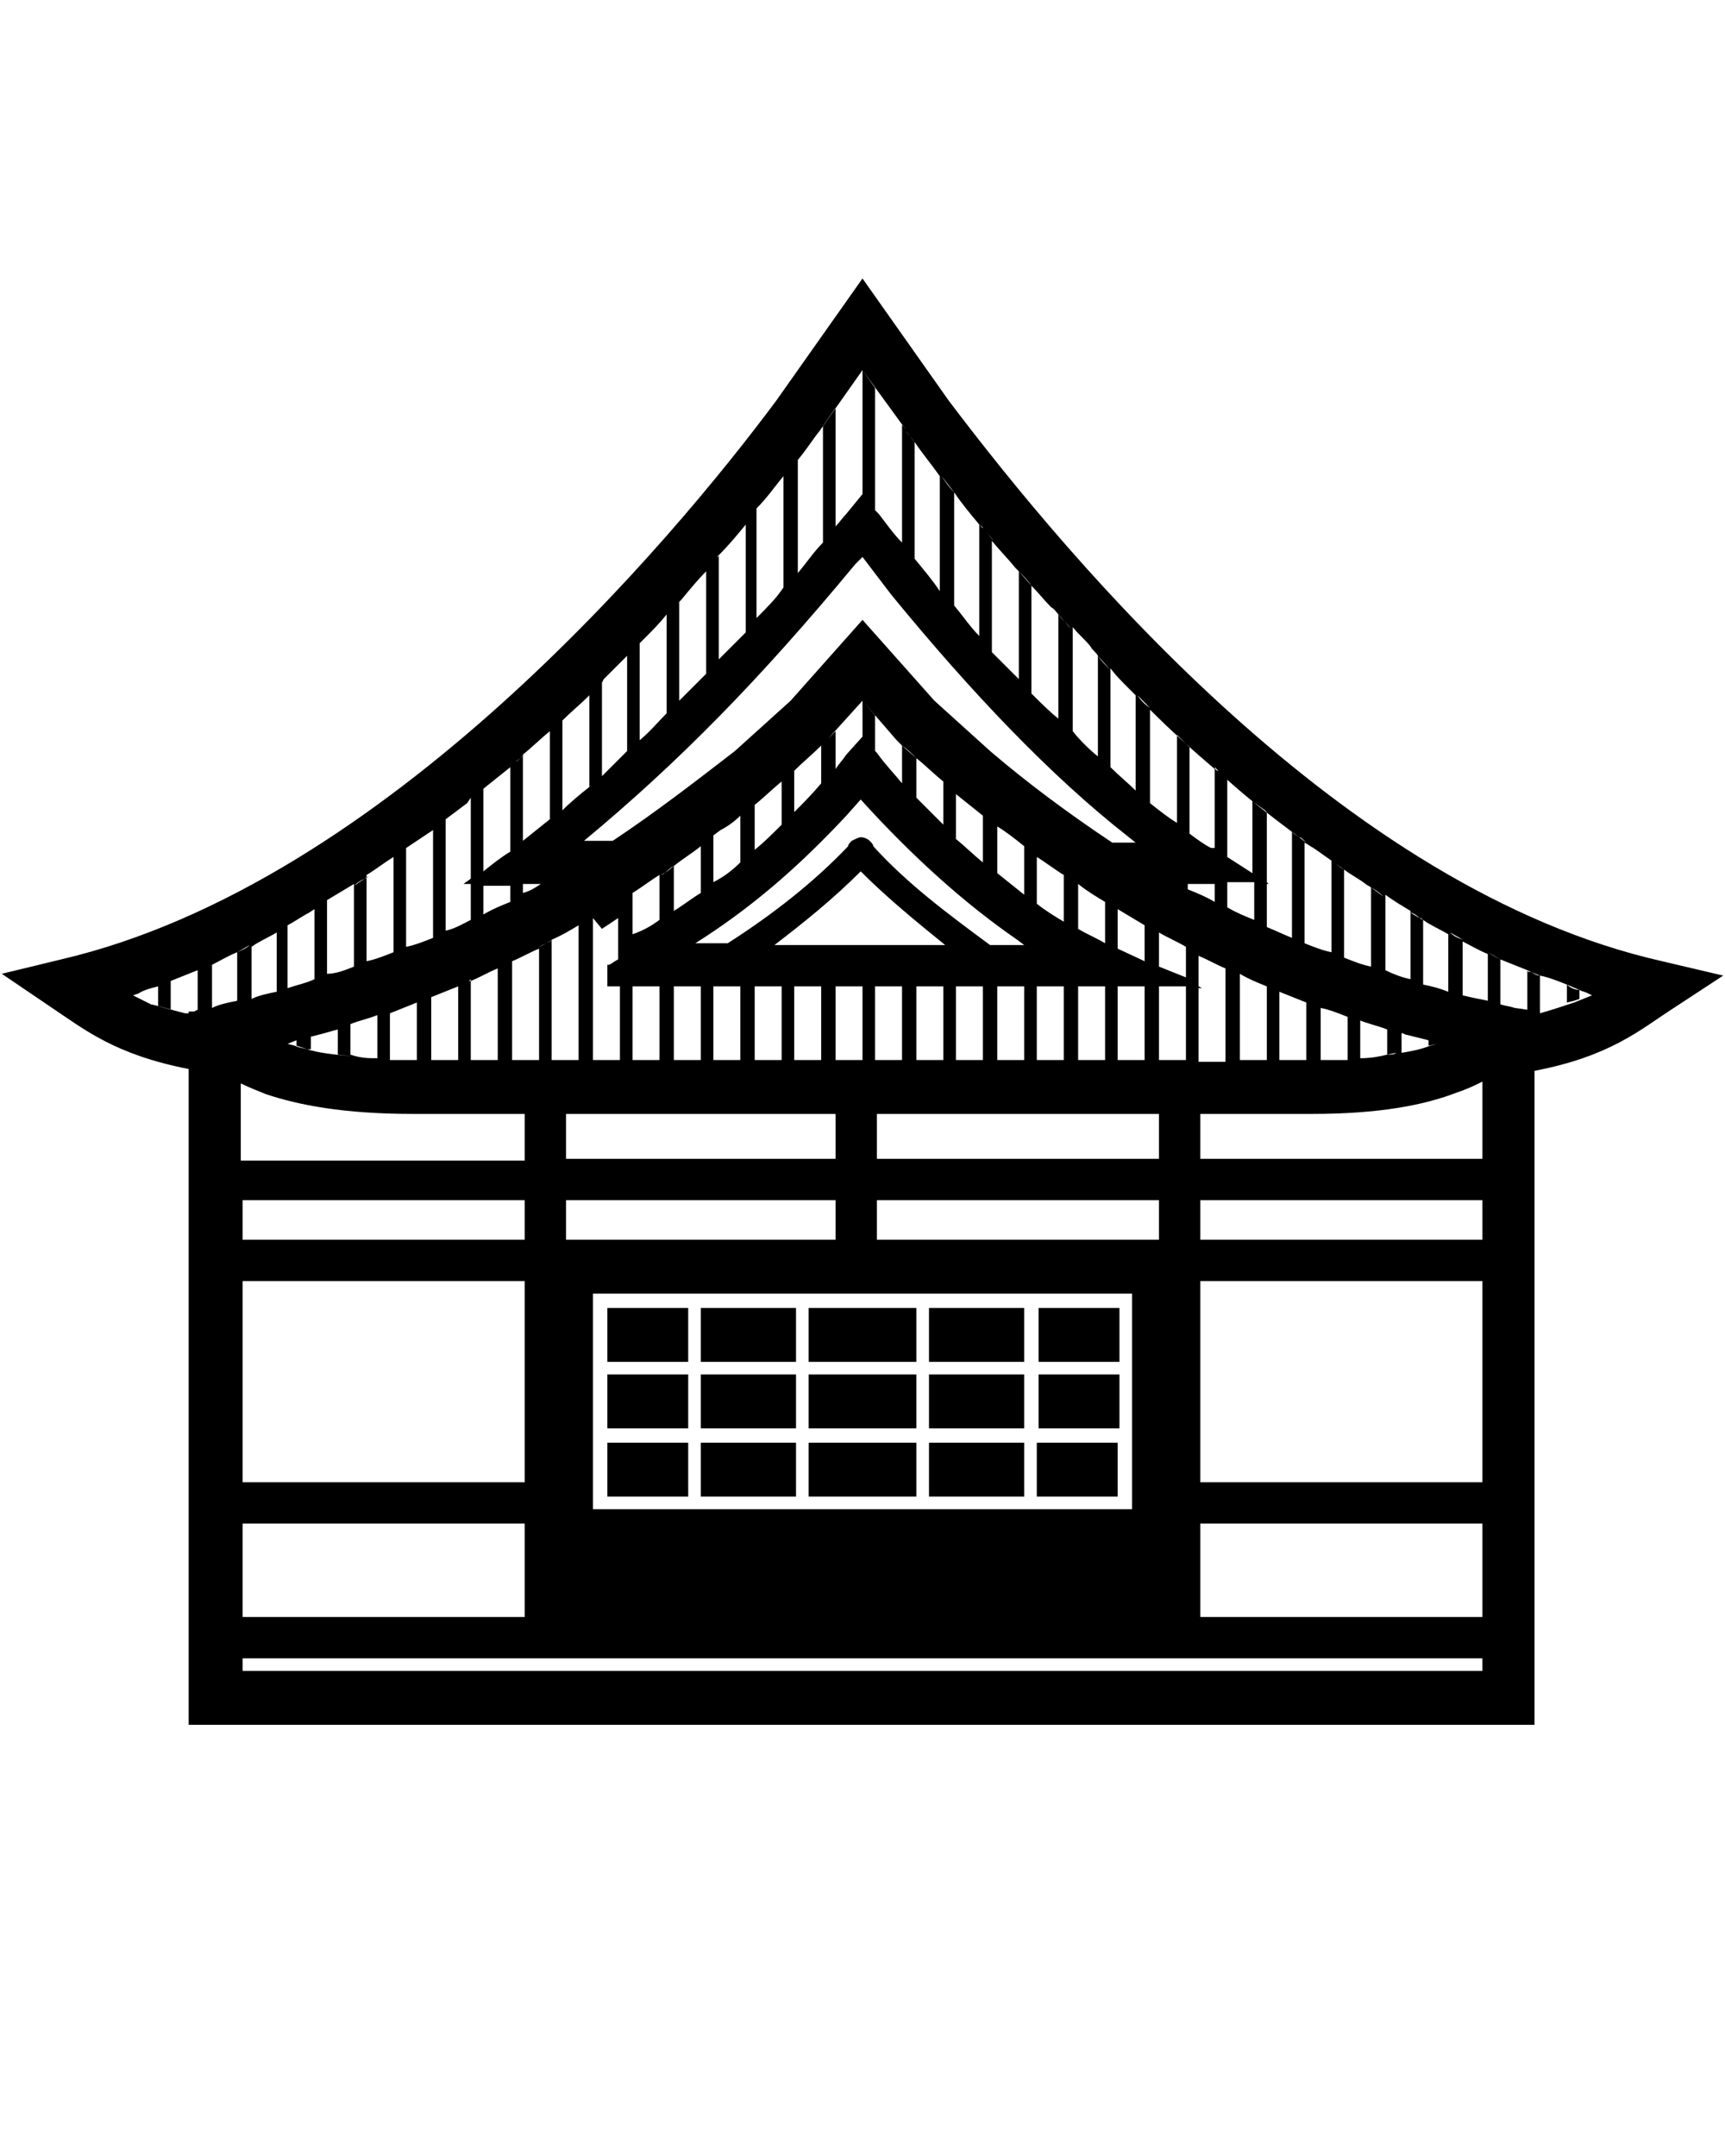<svg enable-background="new 0 0 96 120" viewBox="0 0 96 120" xmlns="http://www.w3.org/2000/svg"><path clip-rule="evenodd" d="m10.5 0v11.2l0 0v2.3l0 0v23c-4.1.8-5.8 2.2-7.6 3.4l-2.8 1.9 3.3.8c18 4.2 34 23.3 39.8 31.1l4.8 6.8 4.8-6.8c6.8-9 22-27.2 39.7-31.2l3.4-.8-2.9-1.9c-1.7-1.1-3.4-2.6-7.6-3.4v-5l0 0v-2.3l0 0v-2.1l0 0v-2.3l0 0v-24.7h-74.9zm72 3v.7h-69v-.7h69zm-53.3 3v5.2h-15.7v-5.2h15.7zm53.3 0v5.2h-15.7v-5.2h15.7zm-19.5 6v.7h-30v-.7h30zm-29.2.7v3h4.5v-3h.7v3h5.3v-3h.7v3h6v-3h.7v3h5.3v-3h.7v3h4.5v-3h.8v3l0 0v.7l0 0v3l0 0v.7l0 0v3.9h-.7l0 0h-4.5l0 0h-.8l0 0h-5.3l0 0h-.7l0 0h-12l0 0h-.7l0 0h-5.3v-.7l0 0v-10.6h.8zm-4.6.8v11.2h-15.7v-11.2h15.7zm53.3 0v11.2h-15.7v-11.2h15.7zm-48.7 3v3h4.5v-3h-4.5zm5.2 0v3h5.3v-3h-5.3zm6 0v3h6v-3h-6zm6.7 0v3h5.3v-3h-5.3zm6.1 0v3h4.5v-3h-4.5zm-24 3.7v3h4.5v-3h-4.5zm5.2 0v3h5.3v-3h-5.3zm6 0v3h6v-3h-6zm6.7 0v3h5.3v-3h-5.3zm6.1 0v3h4.5v-3h-4.5zm-28.6 6.8v2.2h-15.7v-2.2h15.7zm17.3 0v2.2h-15v-2.2h15zm18 0v2.2h-15.7v-2.2h15.7zm18 0v2.2h-15.7v-2.2h15.7zm-53.3 4.5v2.5h-6.2c-3.9 0-6.4.5-8.2 1.1-.5.2-1 .4-1.4.6v-4.3h15.8zm17.3 0v2.5h-15v-2.5h15zm18 0v2.5h-15.7v-2.5h15.7zm18 0v4.3c-.4-.2-.8-.4-1.4-.6-1.8-.7-4.3-1.2-8.1-1.2h-6.2v-2.5h15.7zm-59.3 5.5v3.2c-.5-.2-1-.4-1.5-.6v-2.6h-.6 1.8.3zm2.3 0v4.1c-.5-.2-1-.4-1.5-.6v-3.5h1.5zm2.2 0v5.1c-.5-.2-1-.5-1.5-.7v-4.4h1.5zm2.3 0v6.2l0 0c-.5-.2-1-.5-1.5-.7v-5.5h1.5zm2.2 0v7.5c-.5-.3-1-.6-1.5-.8v-6.7h1.5zm2.3 0v4.1h-.1-.1-.1l0 0h-.1-.1l0 0 0 0 0 0h-.1l0 0 0 0 0 0h-.1l0 0 0 0 0 0 0 0 0 0 0 0v.1.1l0 0 0 0v.1.1l0 0 0 0v.1.1l0 0 0 0v.1.1l0 0 0 0v.1.1l0 0 0 0v.1.1l0 0 0 0 0 0 0 0 0 0 0 0 0 0 0 0 0 0 0 0h.1l0 0c.2.1.3.2.5.3v2.3c-.3-.2-.6-.4-.9-.6l-.5.6v-7.9h1.5zm2.2 0v4.1h-1.5v-4.1h1.5zm2.3 0v4.1h-1.5v-4.1h1.5zm2.2 0v4.1h-1.5v-4.1h1.5zm2.3 0v4.1h-1.5v-4.1h1.5zm2.2 0v4.1h-1.5v-4.1h1.5zm2.3 0v4.1h-1.5v-4.1h1.5zm2.2 0v4.1h-1.5v-4.1h1.5zm2.3 0v4.1h-1.5v-4.1h1.5zm2.2 0v4.1h-1.5v-4.1h1.5zm2.3 0v4.1h-1.5v-4.1h1.5zm2.2 0v4.1h-1.5v-4.1h1.5zm2.3 0v4.1h-1.5v-4.1h1.5zm2.2 0v4.1h-1.5v-4.1h1.5zm2.3 0v4.1h-1.5v-4.1h1.5zm2.2 0v5.1c-.5.2-1 .5-1.5.7v-1.7l.2-.1h-.2v-4.1h1.5zm2.3 0v4.1c-.5.2-1 .4-1.5.7v-4.8h1.5zm2.2 0v3.2c-.5.2-1 .4-1.5.6v-3.8h1.5zm.8 0 0 0 0 0h1.5v2.4c-.5.2-1 .4-1.5.5v-2.9l0 0h-.5.5zm-52.3.1h-.2l0 0h.2zm-.2 0 0 0 0 0v2.4c-.5-.2-1-.3-1.5-.5v-1.7c.6-.2 1-.2 1.5-.2zm54.4 0h-.4l0 0h.4zm.3 0 0 0 0 0c.6 0 1.1.1 1.5.2v1.4c-.5.2-1 .3-1.5.5v-2.1l0 0h-.4.4zm-56 .1-.9.1v1.4c-.4-.1-.7-.2-1.1-.3l-.4-.1v-.7h-.1l0 0c-.2 0-.1 0-.1 0 .6-.2 1.5-.3 2.6-.4zm58 .2-.5-.1 0 0c.2 0 .4 0 .5.1zm.3 0c.6.1 1.1.2 1.6.4l.4.1 0 0-.5-.1v.3l-1.2.3c-.1 0-.2.1-.3.1v-1.1h-.2.2zm-60.9.2-.6.2v.3l-.5-.2.4-.1c.2-.1.3-.1.7-.2zm68.6 2 0 0 0 0c.7.2 1.3.4 1.9.6l1 .4-.2.1c-.2.1-.3.1-.5.2v-.5l-.3-.1-.4-.1v1c-.5.2-1 .4-1.5.5v-2.1l0 0 0 0 0 0 0 0zm-75.4 0h.2v.1h.3l.2.1v2.2c-.5-.2-1-.4-1.5-.6v-1.6l-.7.2v1.1c-.4-.1-.8-.2-1.1-.4l-.3-.1 0 0 0 0 1-.5c.5-.1 1.1-.3 1.9-.5zm74.7.2v2.2c-.5.2-1 .4-1.5.6v-2.5c.3-.1.5-.1.8-.2l.7-.1zm-71.8.5v2.7c-.5-.2-1-.5-1.4-.7v-2.4c.4.2.9.3 1.4.4zm69.6 0v2.6c-.5.2-1 .5-1.4.7v-3c.4-.1.9-.2 1.4-.3zm-67.4.5v3.3c-.5-.3-1-.5-1.4-.8v-2.9c.4.2.9.3 1.4.4zm65.2 0v3.2c-.5.3-1 .5-1.4.8v-3.6c.5-.1.9-.2 1.4-.4zm7.3.1 0 0-.7.3 0 0c.2-.2.5-.3.7-.3zm-70.4.6v3.9l-.3-.2c-.4-.2-.8-.5-1.2-.7v-3.5c.6.2 1.1.3 1.5.5zm8.6-.1 0 0c.1 0 .1 0 .1.1l0 0-.1-.1zm52.4.1v3.8c-.5.3-1 .6-1.4.9v-4.2c.4-.2.9-.4 1.4-.5zm-12.5.1v1.7c-.5.3-1 .5-1.5.8v-1.9l1.5-.6zm19.7.1 0 0-.5.2c.2-.1.3-.2.5-.2zm-66 .5v4.6c-.5-.3-1-.6-1.5-.9v-4.1c.5 0 1 .2 1.5.4zm65.5-.3 0 0 0 0 0 0zm0 0-.2.1 0 0c0-.1.1-.1.2-.1zm-8.9.3v4.4c-.1.1-.2.1-.3.2-.4.3-.8.5-1.2.8v-4.9c.5-.2 1-.4 1.5-.5zm-54.4.8v5.3c-.5-.3-1-.7-1.5-1v-4.8c.5.1 1 .3 1.5.5zm41.8-.5v2c-.5.3-1 .6-1.5.9v-2.2l1.5-.7zm19.8.1 0 0-.7.4 0 0c.3-.2.5-.3.7-.4zm-9.4.4v5.1c-.3.2-.7.5-1 .7-.2.1-.3.2-.5.3v-5.6c.5-.2 1-.4 1.5-.5zm-60.2.4 0 0-.7-.4 0 0c.2.1.5.2.7.4zm10.2.4v6c-.3-.2-.6-.4-.9-.6l-.6-.4v-5.5c.5.1 1 .3 1.5.5zm41.9-.5 0 0 0 0 0 0zm-36 0 0 0 0 0c.3.1.5.3.8.4l0 0-.8-.4zm17.2 5.6c0 .1.1.2.2.3.2.1.4.2.5.2.2 0 .4-.1.5-.2s.2-.2.2-.3c1.9-2.1 4.2-3.8 6.5-5.5h1.9l-.4.3c-2.9 2-5.8 4.6-8.7 7.8l-.8-.9c-2.8-3-5.4-5.2-8.4-7.1h-.1 1.9c2.5 1.6 4.8 3.4 6.7 5.4zm.7-1.4c-1.5-1.5-3.1-2.8-4.8-4.1h9.5c-1.6 1.3-3.2 2.6-4.7 4.1zm13.6-4v2.3c-.5.3-1 .6-1.5 1v-2.5c.5-.3 1-.5 1.5-.8zm19.9.2 0 0-.7.4 0 0c.2-.2.4-.3.7-.4zm-9.5.1v5.9c-1.2.9-2.5 1.9-3.6 2.9v-4.3l1.4-.9v4l.7-.5.1-.1v-3.9l.1-.1h-.1v-2.4c.5-.2.9-.4 1.4-.6zm-35.2 1v2.5c-.5-.3-1-.7-1.5-1v-2.3c.6.2 1.1.5 1.5.8zm-10.5 0v2h-.4c.1.1.3.2.4.3v4.5l-.2-.3c-.4-.3-.8-.6-1.2-.9v-6.2c.5.1 1 .4 1.4.6zm33-.1v2.6c-.5.3-1 .7-1.5 1v-2.6c.5-.4 1-.7 1.5-1zm10.6.1v2.1h-1.5v-1.4c.5-.3 1-.5 1.5-.7zm9.4 0 0 0-.2.1c.1 0 .1 0 .2-.1zm-.2.1 0 0-.5.3 0 0c.1 0 .3-.1.5-.3zm-50.6.9v.9h-1.5v-1.6c.5.3 1 .5 1.5.7zm10.6.5v2.6c-.5-.4-1-.7-1.5-1.1v-2.5c.5.3 1 .7 1.5 1zm28.6-.5v1h-1.5v-.3c.5-.2 1-.4 1.5-.7zm9.4.3 0 0-.7.5 0 0c.2-.1.5-.3.7-.5zm-46.9.7h-1v-.5c.4.1.7.3 1 .5zm26.9-.6v2.7c-.5.4-1 .8-1.5 1.1v-2.6l1.5-1.2zm-36.7.9 0 0 0 0-.6-.4 0 0c.2.2.4.3.6.4zm20.9.9v2.6c-.3-.3-.7-.6-1.1-.8l-.4-.3v-2.6c.6.3 1.1.7 1.5 1.1zm-20.9-.9 0 0c.1.1.1.1.2.1l0 0-.2-.1zm16.7.3-.2-.1 0 0s.1.1.2.1zm0 0 0 0 0 0 0 0zm.5.4 0 0-.5-.4c.2.2.3.3.5.4zm-9.1.8v4.7c-.5-.4-1-.8-1.5-1.2v-4.6c.5.4 1 .8 1.5 1.1zm46.4-1 0 0-.7.5 0 0c.3-.2.5-.4.7-.5zm-20.1.4v2.6c-.5.4-1 .8-1.5 1.2v-2.5c.5-.4 1-.9 1.5-1.3zm-11.2 2.1v2.4c-.5-.4-1-.9-1.5-1.3v-2.5c.5.4 1 .9 1.5 1.4zm24.1-1.3v4.4c-1.3 1.1-2.5 2.2-3.6 3.3v-5.2c.5-.4 1-.8 1.5-1.1v4.9l.7-.7v-4.8c.4-.3.8-.6 1.2-.8h.2zm-4.4.3-.5.4c-4.2 3.3-8.6 7.9-13.1 13.4l-1.6 2.1-.4-.4c-5.3-6.4-9.8-11-15.1-15.4h1.6c2.4 1.6 4.6 3.3 6.8 5l3.1 2.8 4 4.5 4-4.5 3.1-2.8c2.1-1.8 4.4-3.5 6.8-5.1h1.3zm9.5 0 0 0-.4.3c.1 0 .2-.1.4-.3zm-42.1 1.3v4.9c-.5-.4-1-.9-1.5-1.3v-4.8l1.5 1.2zm41.7-1-.4.3 0 0c.1-.1.1-.1.4-.3zm-19.8.7v2.4c-.5.4-1 .9-1.5 1.3v-2.2l1.5-1.5zm-6.8 2.3v2.1c-.5-.5-1-.9-1.5-1.4v-2.3c.5.5 1 1 1.5 1.6zm-12.9-.2v5.1c-.5-.5-1-.9-1.5-1.4v-5c.5.5 1 .9 1.5 1.3zm30.4-.2v5.3c-.1.1-.3.3-.4.4-.4.4-.7.7-1 1.1v-5.5c.5-.5 1-.9 1.4-1.3zm-10.4.2 0 0 0 0 0 0zm0 0-.3.3 0 0 .3-.3zm-2.6.2v2.1c-.1.1-.2.2-.3.3l0 0-1.9 2.2.7-.8v-2l.1-.1c.5-.7 1-1.2 1.4-1.7zm18.1.2 0 0-.5.5c.2-.2.3-.3.5-.5zm-33.4 1.6v5.3c-.4-.4-.9-.9-1.3-1.3l-.1-.2v-5.2c.5.5 1 1 1.4 1.4zm32.9-1.1-.2.2 0 0c0-.1.1-.2.2-.2l0 0zm-20.7.9.9 1v2l0 0-1.9-2.1.4.4v-2.1c.2.3.4.5.6.8zm-18.4-.4 0 0c.2.1.3.3.5.4l0 0-.5-.4zm22.3.2 0 0-.8.7 0 0c.3-.2.5-.4.8-.7zm10.1.1v5.6c-.1.2-.3.3-.4.5-.3.4-.7.7-1 1.1v-5.8c.4-.5.9-1 1.4-1.4zm-24 2.4v5.5c-.4-.5-.8-.9-1.3-1.4l-.2-.2v-5.4c.6.5 1 1 1.5 1.5zm-5.9-.4 0 0c.1 0 .1 0 0 0l0 0 0 0zm27.7.1v5.8c-.1.1-.2.3-.4.4-.4.4-.7.8-1.1 1.2v-6c.5-.5 1-1 1.5-1.4zm5.1.6 0 0-.7.7 0 0c.2-.3.4-.5.7-.7zm-24.7 1.9v5.7c-.5-.5-.9-1-1.4-1.6l-.1-.1v-5.5l1.5 1.5zm23.9-1.2-.4.4.4-.4zm-6.5.9v6c-.1.1-.1.1-.2.2-.4.5-.9 1-1.3 1.5v-6.2l1.5-1.5zm5.1.5 0 0-.7.8 0 0c.2-.3.4-.5.7-.8zm-20.3 2.1v6c-.5-.6-.9-1.1-1.5-1.7v-5.8l1.5 1.5zm13-.2v6.2c-.5.6-1 1.2-1.4 1.8v-6.3c.5-.6.9-1.2 1.4-1.7zm5.1.4 0 0-.7.8 0 0c.2-.3.5-.5.7-.8zm-16 2.3v6.2c-.5-.6-.9-1.2-1.5-1.8v-6.1c.6.6 1.1 1.1 1.5 1.7zm8.7-.2v6.4c-.5.7-1 1.3-1.4 1.9v-6.5c.5-.6 1-1.2 1.4-1.8zm5.1.3 0 0-.7.8 0 0c.2-.2.5-.5.7-.8zm-11.6 2.4v6.5l.7 1v-6.6c.2.2.4.5.6.7l.9 1.1v6.9l0 0-2.4-3.4c-.4-.5-.7-1-1.2-1.6l0 0v-6.3c.5.6.9 1.2 1.4 1.7zm-5.9-.9 0 0 0 0 0 0zm.1.2 0 0-.1-.1s.1 0 .1.1zm10.2.7v6.6l.2-.3-2.4 3.3.7-1v-6.8l.2-.2c.4-.5.8-1.1 1.3-1.6zm5.1.1 0 0-.4.5c.1-.1.2-.3.4-.5zm-.5.6 0 0-.1.1c.1-.1.1-.1.1-.1zm-.1.1-.2.2 0 0c.1-.1.2-.1.2-.2zm-13.2.3 0 0 0 0c0-.1 0-.1 0 0zm0 0 0 0 0 0c.1 0 .1 0 0 0zm11.6 1.7 0 0-.7.9 0 0c.2-.3.4-.6.7-.9zm-2.2 2.8 0 0-.5.6c.2-.2.3-.4.5-.6z" fill-rule="evenodd" transform="matrix(1 0 0 -1 0 96)"/></svg>